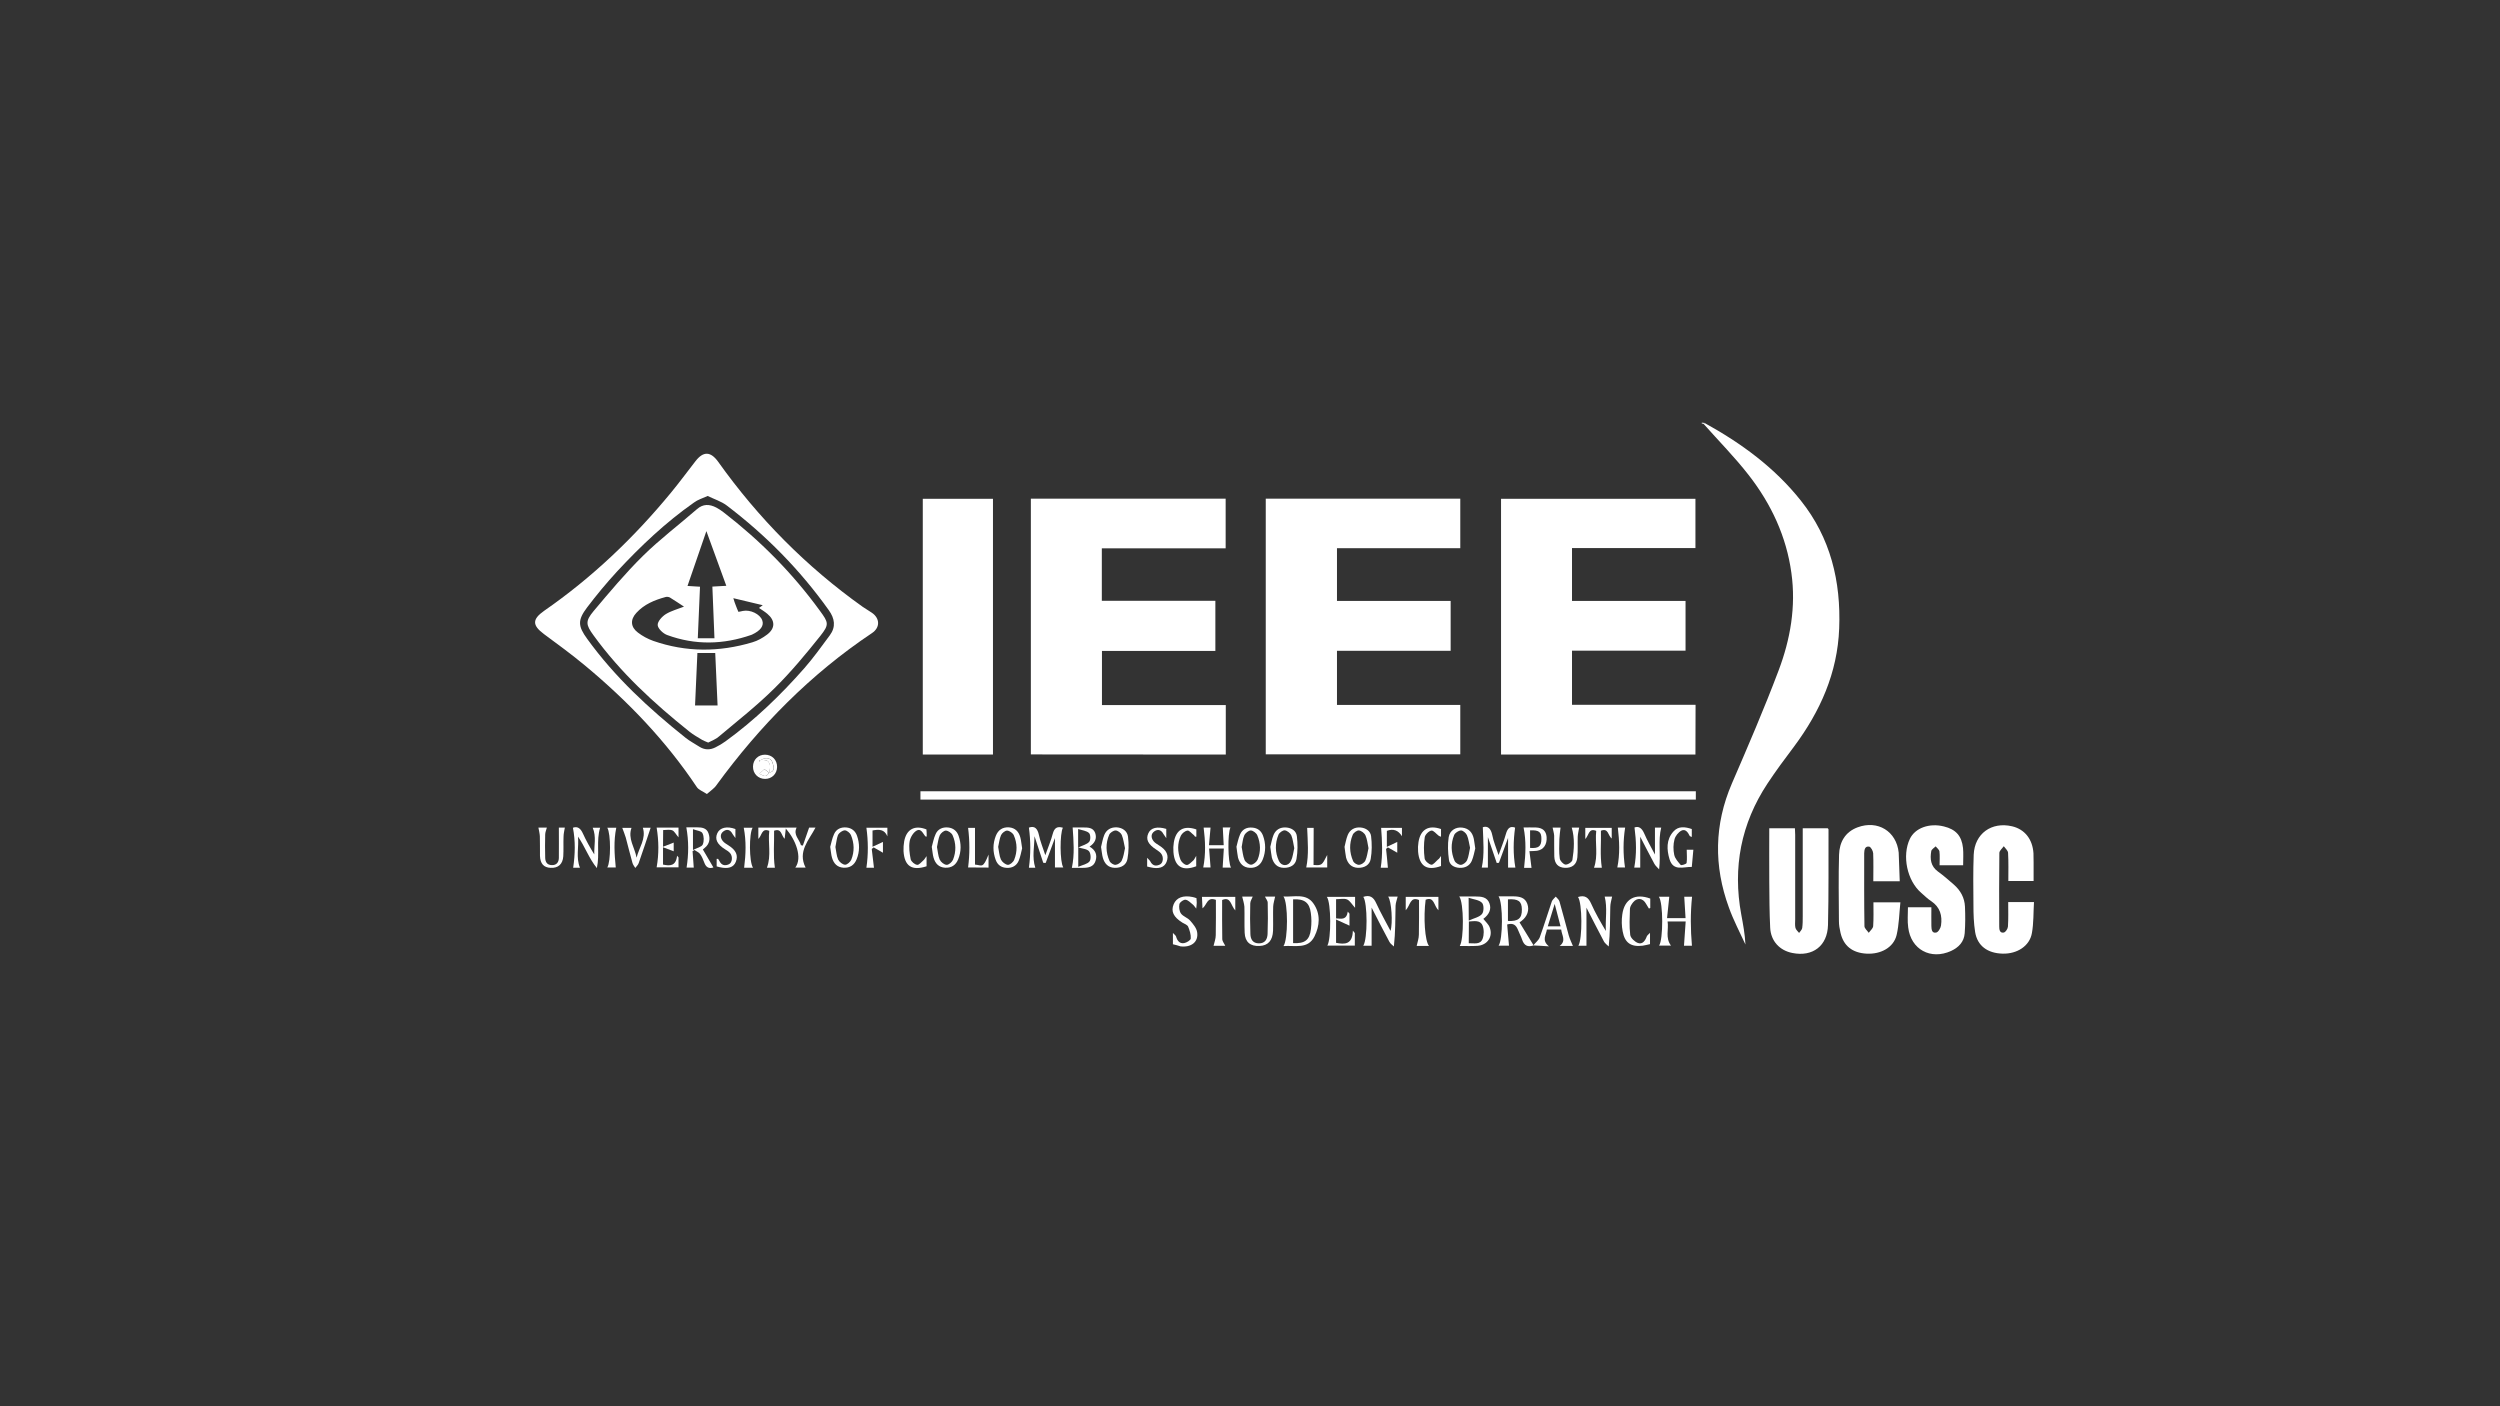 <?xml version="1.0" encoding="utf-8"?>
<!-- Generator: Adobe Illustrator 24.3.0, SVG Export Plug-In . SVG Version: 6.00 Build 0)  -->
<svg version="1.1" id="Layer_1" xmlns="http://www.w3.org/2000/svg" xmlns:xlink="http://www.w3.org/1999/xlink" x="0px" y="0px"
	 viewBox="0 0 1920 1080" style="enable-background:new 0 0 1920 1080;" xml:space="preserve">
<rect x="0" y="0" width="1920" height="1080" fill="#333333" stroke="none"/>
<style type="text/css">
	.st0{fill:#FFFFFF;}
</style>
<path class="st0" d="M972.1,383c49.9,0,99.5,0,149.4,0c0,12.6,0,25,0,38c-31.4,0-63,0-94.7,0c0,13.7,0,26.8,0,40.5
	c29,0,58.1,0,87.3,0c0,13,0,25.4,0,38.3c-29.2,0-58.1,0-87.3,0c0,14,0,27.6,0,41.6c31.6,0,63,0,94.7,0c0,12.8,0,25.2,0,37.9
	c-49.7,0-99.4,0-149.4,0C972.1,514,972.1,448.8,972.1,383z"/>
<path class="st0" d="M791.7,579.4c0-65.6,0-130.8,0-196.4c49.9,0,99.6,0,149.6,0c0,12.7,0,25.1,0,38.1c-31.7,0-63.3,0-95.1,0
	c0,13.7,0,26.7,0,40.3c29,0,57.9,0,87.2,0c0,13,0,25.5,0,38.5c-29,0-57.9,0-87.1,0c0,14,0,27.6,0,41.6c31.7,0,63.3,0,95.1,0
	c0,12.9,0,25.3,0,38C891.5,579.4,841.9,579.4,791.7,579.4z"/>
<path class="st0" d="M1302.1,579.5c-49.7,0-99.3,0-149.3,0c0-65.5,0-130.8,0-196.4c49.7,0,99.3,0,149.3,0c0,12.4,0,24.8,0,37.8
	c-31.4,0-62.9,0-94.8,0c0,13.8,0,27,0,40.6c29,0,57.9,0,87.2,0c0,12.8,0,25.2,0,38.2c-28.9,0-57.9,0-87.2,0c0,14.2,0,27.7,0,41.6
	c31.6,0,63.1,0,94.9,0C1302.1,554.1,1302.1,566.5,1302.1,579.5z"/>
<path class="st0" d="M1309.2,324.9c28.1,15.5,53.7,34.2,73.8,59.5c22.9,28.7,30.9,62.1,29.5,98.2c-1.3,34.2-14.6,63.8-34.7,90.8
	c-7,9.3-14,18.7-20.4,28.4c-20.3,30.8-26.8,64.4-20.1,100.6c1.4,7.5,2.8,15,3.2,23c-4.3-9.4-9.2-18.6-12.7-28.4
	c-11.7-32-11.3-63.7,2.3-95.3c12.4-28.7,24.8-57.4,35.8-86.6c9.1-24,13.5-49.2,9.9-75c-3.8-28-15.5-53-32.7-75.1
	c-10.7-13.8-23-26.2-34.6-39.3C1308.8,325.4,1309,325.1,1309.2,324.9z"/>
<path class="st0" d="M762.6,579.5c-18,0-35.8,0-53.9,0c0-65.4,0-130.7,0-196.4c17.9,0,35.8,0,53.9,0
	C762.6,448.5,762.6,513.7,762.6,579.5z"/>
<path class="st0" d="M542.9,609.8c-3.2-2.1-6.4-3.2-7.8-5.4c-23.7-35.5-52.9-65.9-85.6-93.1c-10.2-8.5-21-16.4-31.7-24.3
	c-9-6.7-9.3-11.3,0.1-17.9c36.8-25.5,68.9-56.1,97.3-90.6c6.6-8,12.7-16.3,19-24.4c6-7.7,11.6-7.5,17.4,0.6
	c30.8,43.2,67.6,80.5,110.9,111.3c2.3,1.6,4.8,3,7.1,4.6c6.3,4.3,6.4,11.4,0.1,15.6c-47.1,31.5-86.1,71.1-119.4,116.7
	C548.6,605.5,545.8,607.2,542.9,609.8z M543.5,380.9c-4,1.8-7.7,2.9-10.6,5.1c-21.8,15.3-41,33.5-59,52.9
	c-8.1,8.8-15.8,18.1-23,27.6c-7.4,9.8-7.1,14.3,0.1,24.2c21.2,29.3,47.4,53.5,75.5,75.9c3.2,2.6,7,4.5,10.5,6.8
	c4,2.6,8.2,2.7,12.4,0.6c2.7-1.3,5.3-2.9,7.7-4.6c22.5-16.3,42.4-35.5,60.7-56.3c7-8,13.2-16.7,19.5-25.2c4.8-6.5,3.8-12.9-0.8-19.3
	c-22-30.9-48.3-57.6-78.5-80.5C553.8,385,548.6,383.4,543.5,380.9z"/>
<path class="st0" d="M706.9,607.7c198.6,0,397,0,595.5,0c0,2.1,0,4.1,0,6.4c-198.4,0-396.9,0-595.5,0
	C706.9,612,706.9,610.1,706.9,607.7z"/>
<path class="st0" d="M1358.8,636.1c6.8,0,13.1,0,19.7,0c0.1,1.7,0.2,3.4,0.2,5c0,21.7,0,43.3,0,65c0,2.2-0.3,4.4,0.2,6.5
	c0.4,1.5,1.8,2.6,2.8,3.9c0.8-1.2,2.2-2.4,2.4-3.8c0.4-2.9,0.4-6,0.4-9c0-20.7,0-41.3,0-62c0-1.8,0-3.6,0-5.6c6.7,0,13,0,19.2,0
	c0.3,0.4,0.6,0.7,0.6,0.9c-0.1,24.5,0.2,49-0.4,73.4c-0.4,16.1-11.8,24.6-27.3,21.5c-9.8-1.9-16.6-9.1-17.1-19.4
	c-0.6-12-0.6-24-0.7-36C1358.7,663.3,1358.8,649.9,1358.8,636.1z"/>
<path class="st0" d="M1459,676.8c-7.1,0-13.4,0-20.3,0c0-7.3,0.2-14.4-0.1-21.5c-0.1-1.8-1.8-4.9-3.1-5.1c-3.3-0.5-3.7,2.5-3.8,5.1
	c0,18.7-0.1,37.3,0.2,56c0,1.7,2.1,3.4,3.3,5.1c1.2-1.7,3.2-3.3,3.4-5.1c0.4-6,0.2-12,0.2-18.3c6.7,0,13.1,0,20.7,0
	c-0.9,8.5-1,17-2.9,25.1c-2.3,9.5-12,14.9-23.1,14.3c-10.9-0.6-17.7-6-20-16.1c-0.7-2.9-1.2-5.9-1.2-8.9c-0.1-17-0.4-34,0.1-51
	c0.3-9.6,4.6-17.4,14.2-21c15.5-5.8,29.9,3,31.6,19.4C1458.6,662,1458.6,669.2,1459,676.8z"/>
<path class="st0" d="M1542.3,692.8c6.9,0,12.9,0,19.8,0c-0.5,8.1-0.2,16.1-1.6,23.8c-1.7,9.9-11.3,16.1-22.5,15.8
	c-11.6-0.3-19.4-6-21.1-16.6c-1.1-6.9-1.3-13.9-1.3-20.9c-0.1-12.8-0.3-25.7,0.2-38.5c0.7-16.2,13.7-25.5,29.5-21.8
	c9.7,2.3,15.7,9.9,16.4,20.7c0.1,2.3,0.1,4.7,0.1,7c0,4.7,0,9.3,0,14.3c-6.4,0-12.6,0-19.4,0c0-7.3,0.2-14.4-0.2-21.6
	c-0.1-1.8-2.1-3.4-3.3-5.1c-1.2,1.7-3.3,3.4-3.4,5.1c-0.2,18.8-0.2,37.6-0.1,56.5c0,2.3,0.3,5.3,3.5,4.7c1.4-0.3,3.1-2.9,3.2-4.6
	C1542.5,705.5,1542.3,699.4,1542.3,692.8z"/>
<path class="st0" d="M1465.3,696.8c5.9,0,11.5,0,18,0c0,4.8-0.1,9.6,0,14.3c0.1,2.5,0.2,5.8,3.7,5.1c1.6-0.3,3.4-3.4,3.7-5.4
	c1.1-7.6-0.7-14.1-7.5-18.7c-2.8-1.8-5.2-4.2-7.7-6.4c-10.9-9.4-14.9-28.5-8.7-41.5c4-8.3,14.9-12.3,26.1-9.5
	c9.1,2.2,13.7,7.2,14.7,16.6c0.4,4.1,0.1,8.3,0.1,13.2c-2.7,0-5.6,0-8.5,0c-3,0-5.9,0-9.6,0c0-3.7,0.3-7.2-0.1-10.6
	c-0.2-1.4-1.9-2.6-2.9-3.9c-1.2,1.2-3.2,2.3-3.4,3.7c-1,5.9-0.5,11.5,5.1,15.6c4.3,3.1,8.3,6.6,12.3,10.1c5.1,4.5,8.2,10.1,8.5,16.9
	c0.3,6.8,0.3,13.6-0.2,20.4c-0.5,6.6-4.6,10.9-10.4,13.6c-15.7,7.2-31-1.1-33-18.1C1464.8,707.3,1465.3,702.3,1465.3,696.8z"/>
<path class="st0" d="M1211.9,688.9c5.3-1.7,8,0.4,10.1,5.1c3.2,7.2,7.2,14.1,11.3,21c-0.5-8.8,1.3-17.8-0.9-26.4c1.3,0,3.8,0,5.7,0
	c-0.5,2.6-1.4,5.3-1.4,8c-0.2,9.8-0.1,19.6-1.2,30.3c-1.2-1.2-2.8-2.3-3.6-3.7c-4.6-8.7-9.1-17.5-13.5-26.1c0,9.7,0,19.4,0,29.2
	c-1.3,0-3.8,0-6.2,0C1215.4,721.1,1215.2,693.2,1211.9,688.9z"/>
<path class="st0" d="M1053.4,697c0,9.8,0,19.5,0,29.3c-1.4,0-3.8,0-6.4,0c3.4-5.1,3.3-33.1,0-37.5c4.9-1.7,7.8,0.1,9.9,4.8
	c3.3,7.2,7.3,14.2,11,21.3c1.9-5.8,0.8-22.9-1.8-26.3c2.7,0,5.2,0,7.3,0c-0.5,2.2-1.5,4.6-1.6,7c-0.2,10.1-0.1,20.3-1.3,31.3
	c-1.2-1.2-2.7-2.1-3.4-3.5C1062.4,714.7,1057.9,705.9,1053.4,697z"/>
<path class="st0" d="M1120.7,688.5c4.5,0,8.5,0,12.5,0c4.4,0,8.9,0.3,10.7,5.3c1.6,4.4-0.1,8.4-4.7,11.9c1.7,2.2,4,4.1,4.9,6.6
	c2.7,7-1.8,13.6-9.4,14.1c-4.5,0.3-9,0.1-13.6,0.1C1124.4,721.3,1124.3,693.2,1120.7,688.5z M1128,724.4c4.1-0.1,8.8,1.3,10.6-3.3
	c1.2-3.1,1.2-7.3,0-10.3c-1.8-4.4-6.5-3.3-10.5-3.1C1128,713.4,1128,718.7,1128,724.4z M1128,707c4.1-1.9,8.2-2.6,10.2-5.1
	c1.5-1.8,1.5-7,0-8.5c-2.2-2.3-6.3-2.6-10.3-3.9C1128,695.6,1128,700.2,1128,707z"/>
<path class="st0" d="M1177.7,726.1c-4.4,1.5-7.2,0.1-8.7-4.4c-0.9-2.7-2.3-5.2-3.3-7.8c-1.4-3.3-3.4-5.3-8.2-3.9
	c0.5,5.3,0.9,10.8,1.4,16.3c-1.7,0-4.8,0-8,0c3.4-4.6,3.5-32.7,0-37.9c4,0,7.8-0.1,11.6,0c4.5,0.1,8.7,0.8,10.5,5.8
	c1.7,4.8,0,9.7-4.5,13.1c-0.5,0.4-1,0.8-1.5,1.1c3.6,5.9,7.1,11.6,10.6,17.3L1177.7,726.1z M1158.1,690.7c0,5.8,0,11.2,0,16.6
	c8,0.4,10.8-2,10.7-8.9C1168.7,692.1,1166,690.2,1158.1,690.7z"/>
<path class="st0" d="M582.4,635.6c9.9,0,19.6,0,29.4,0c-2.8,5.6,2.2,9,3.3,13.5c0.5,0.1,1,0.2,1.5,0.3c1.6-4.4,3.1-8.9,4.8-13.8
	c0.7,0,2.8,0,4.9,0c-5,9.7-13.9,18.3-7.6,30.7c-2.5,0-5.2,0-7.9,0c5.6-7.6,0.4-21.2-7.3-30c-0.3,2.5-0.6,4.8-0.9,7.9
	c-2.8-2.7-2.2-8.3-8.1-6.2c0.2,9.3-0.8,18.8,0.6,28.4c-1.2,0-3.7,0-6.1,0c3.5-9.3,0.7-19,1.8-28.3c-5.9-2.4-5.5,3.4-8.4,6.2
	C582.4,641,582.4,638.6,582.4,635.6z"/>
<path class="st0" d="M1293.3,726.3c0.4-6.1,0.9-12.2,1.3-18.6c-4.8,0-8.9,0-13.9,0c1,6.1-1.9,12.5,2.6,18.5c-3.1,0-6.1,0-9.1,0
	c3.2-4.7,3.2-33-0.2-37.5c3.2,0,6.2,0,8,0c-0.5,5.3-1.1,10.6-1.7,16.4c4.9,0,9.1,0,14.2,0c-0.3-5.5-0.7-10.8-1-16.4c1.4,0,4.2,0,6,0
	c-1.3,12.4-1.2,25-0.1,37.6C1297.9,726.3,1294.9,726.3,1293.3,726.3z"/>
<path class="st0" d="M985.7,726.6c3.6-5,3.6-33.3,0-38.1c8.4,0.5,17.5-2.7,23.1,5.5c5.5,7.9,4.8,17,0.7,25.2
	C1004.5,729.2,994.7,725.9,985.7,726.6z M993.1,690.7c0,11.5,0,22.5,0,33.6c8.9,0.5,12.7-2.2,13.7-10.8c0.5-4.1,0.5-8.3-0.1-12.4
	C1005.7,693.1,1001.6,690.2,993.1,690.7z"/>
<path class="st0" d="M1142.7,666.3c-1.4,0-3.4,0-4.7,0c2.2-10.3,1.1-20.4,0.8-31c3.7-1.2,6.2,0.8,7.3,6.2c0.9,4.8,2.9,9.4,4.8,15.2
	c2.2-6.2,4.2-11,5.6-16.1c1.2-4.2,3-6.5,7.1-5c-1.4,10.2-1.6,20.4,0.2,30.7c-1.6,0-3.9,0-5.6,0c0-7.5,0-15,0-22.8
	c-2.3,6.4-4.6,12.7-7,19.1c-0.6,0.1-1.2,0.1-1.7,0.2c-2.3-6.9-4.7-13.9-6.8-19.9C1142.7,650.3,1142.7,658.2,1142.7,666.3z"/>
<path class="st0" d="M801.2,662.6c-2.2-6.8-4.4-13.6-6.7-20.4c-0.1,8.1-2,16.2,0.6,24.2c-1.7,0-3.6,0-4.9,0
	c1.4-10.3,1.4-20.5,0-30.8c4.4-1.6,6.6,0.7,7.7,5.7c1,4.8,2.9,9.4,4.9,15.5c2.2-6.4,4.4-11.3,5.7-16.4c1.2-4.6,3.5-6,7.8-4.7
	c-2.4,4.4-2.4,26.3,0.3,30.5c-2.5,0-4.9,0-6.4,0c0-7.4,0-14.8,0-22.6c-2.4,6.4-4.8,12.8-7.1,19.1
	C802.5,662.8,801.8,662.7,801.2,662.6z"/>
<path class="st0" d="M954,688.6c2.3,0,5.3,0,8.1,0c-0.7,1.8-1.9,3.5-1.9,5.2c-0.2,7.8-0.2,15.7,0.1,23.5c0.1,4,1.8,7.2,6.6,7.2
	c4.8,0,6.4-3.3,6.6-7.2c0.3-8,0.3-16,0.1-24c0-1.6-1.4-3.1-2.1-4.7c2.8,0,5.6,0,7.8,0c-0.5,2.6-1.4,5.1-1.5,7.7
	c-0.2,6.2,0.1,12.3-0.1,18.5c-0.3,7.5-3.8,11.4-10.3,11.7c-7.1,0.4-11.2-3-11.5-10.1c-0.3-6.6,0-13.3-0.2-20
	C955.5,693.8,954.6,691.2,954,688.6z"/>
<path class="st0" d="M1177.7,726.1l0-0.2c1.7-2.1,4.1-3.9,4.9-6.2c3.3-9.1,6.1-18.3,9.2-27.4c0.5-1.4,2-2.5,3-3.7
	c1,1.2,2.5,2.3,2.9,3.8c2.5,8.6,4.7,17.4,7.1,26c0.8,2.8,2.1,5.4,3.2,8.1c-3,0-6.3,0-10.2,0c5.3-4,1.6-8.2,1.2-12.6
	c-3.8,0-7.2,0-11,0c-0.6,4.2-4.2,8.3,1.6,12.9C1184.8,726.4,1181.3,726.3,1177.7,726.1z M1198.5,711.4c-1.5-5.6-2.8-10.7-4.5-17.2
	c-2,6.6-3.6,11.8-5.3,17.2C1192.2,711.4,1195,711.4,1198.5,711.4z"/>
<path class="st0" d="M1036.4,701.7c0,3.2,0,6.4,0,9.2c-3-1.4-6.2-2.9-10.3-4.7c0,6.9,0,12.3,0,17.9c6.7,1.3,12.6,1.4,12.9-9.4
	c0.5,0.6,1,1.2,1.5,1.9c0,3.1,0,6.2,0,9.6c-7.1,0-14.2,0-21.1,0c3-4.8,3-33-0.4-37.4c7.4,0,14.5,0,21.7,0c0,2.6,0,5,0,8.4
	c-2.4-2.6-3.9-5.4-6.1-6.4c-2.4-1-5.5-0.2-8.5-0.2c0,5.1,0,9.8,0,14.7c4,0.3,8,1.5,9-5.2C1035.5,700.6,1036,701.1,1036.4,701.7z"/>
<path class="st0" d="M445.4,666.4c-1.8,0-3.8,0-5.2,0c1.5-10.2,1.8-20.4-0.2-30.7c3.6-1.3,5.9,0.5,7.7,4.5c2.5,5.5,5.5,10.8,8.7,16
	c-0.2-6.8,1.7-13.7-1.2-20.5c1.8,0,3.9,0,5.7,0c-3.1,10-0.2,20.4-2.5,31c-6-7.3-9.1-16.4-14.5-24.2
	C444.7,650.4,442.2,658.5,445.4,666.4z"/>
<path class="st0" d="M1259.7,642.6c0,7.9,0,15.7,0,23.7c-1.2,0-3.2,0-4.6,0c1.9-10.2,1.6-20.3,0.2-30.8c3.2-1.2,5.6,0.4,7.4,4.5
	c2.4,5.6,5.5,10.9,8.3,16.3c0-7,0-13.8,0-20.7c1.2,0,3.1,0,4.8,0c-2.5,10.1-0.2,20.4-1.6,32.1c-1.7-1.9-2.9-2.9-3.6-4.2
	C1266.8,656.5,1263.2,649.4,1259.7,642.6z"/>
<path class="st0" d="M900.8,725.2c0-2.9,0-5.3,0-8.7c1.3,1.4,2.2,2,2.4,2.7c0.9,3.2,2.7,5.7,6.2,5.1c1.9-0.3,5-2.2,5.1-3.5
	c0.2-3-0.8-6.2-2-9.1c-0.6-1.4-2.8-2.2-4.4-3.1c-6.9-4.3-9-8.7-6.7-14.2c2.1-5,7.2-7,14.5-5.5c1,0.2,1.9,0.5,3,0.9
	c0.1,1.2,0.2,2.3,0.2,3.5c0,1.1-0.2,2.2-0.4,4.5c-1.4-1.7-1.9-2.6-2.6-3.1c-1.8-1.4-3.6-3.5-5.6-3.7c-1.5-0.2-4.3,1.8-4.7,3.3
	c-0.5,2.3-0.1,5.5,1.2,7.3c1.7,2.3,5.1,3.2,7,5.4c2.3,2.6,4.9,5.7,5.4,8.9c1.2,7.5-4.5,11.9-12.8,10.9
	C904.7,726.2,902.8,725.6,900.8,725.2z"/>
<path class="st0" d="M539.8,652.4c2.8,4.8,5.5,9.4,8.1,13.8c-3.4,1.2-5.7-0.1-7-3.7c-0.9-2.3-1.8-4.7-3.3-6.7c-1-1.3-2.8-2-4.3-3
	c-0.5,0.3-0.9,0.6-1.4,0.9c0.3,4.2,0.6,8.3,0.9,12.6c-1.3,0-3.6,0-5.5,0c1.6-10.2,1.7-20.4-0.2-30.9c2.5,0,5.4,0,8.4,0
	c3.6,0,7.2,0.5,8.6,4.5c1.5,4.2,0.9,8.2-2.8,11.2C540.8,651.6,540.3,652,539.8,652.4z M532.2,652.8c3.3-1.7,6.7-2.4,7.5-4.2
	c1.1-2.5,1-6.3-0.2-8.7c-0.8-1.7-4.4-2-7.3-3.1C532.2,642.4,532.2,646.6,532.2,652.8z"/>
<path class="st0" d="M941,726.4c-3,0-6.3,0-9,0c0.6-2.6,1.7-5.4,1.7-8.2c0.2-9.1,0.1-18.2,0.1-27.1c-6.9-2.6-6.7,3.8-10.3,6.5
	c-0.1-2.8-0.3-5.7-0.4-8.8c8.8,0,17.1,0,25.6,0c0,2.9,0,5.8,0,10.4c-3.6-3.8-3.3-10.9-10.1-8c0,9.9-0.1,20,0.1,30.2
	C938.8,723,940.2,724.6,941,726.4z"/>
<path class="st0" d="M1097.5,726.5c-3.7,0-6.9,0-9.5,0c0.6-2.9,1.7-5.8,1.7-8.7c0.2-9,0.1-17.9,0.1-26.6c-6.9-2.9-6.6,4.1-10.2,7.9
	c0-4.4,0-7.2,0-10.3c8.3,0,16.7,0,25.1,0c0,3,0,5.9,0,10.3c-3.6-3.6-3.2-10.8-9.8-8.1C1093.1,704.5,1094.3,722.8,1097.5,726.5z"/>
<path class="st0" d="M928.6,651.7c0.4,5.1,0.8,9.8,1.1,14.5c-1.3,0-3.7,0-5.6,0c2-10.2,1.6-20.3,0.3-30.6c1.4,0,3.8,0,5.3,0
	c-0.4,4.3-0.8,8.7-1.2,13.5c4,0,7.2,0,11.3,0c-0.2-4.5-0.5-9-0.7-13.6c1.3,0,3.6,0,5.9,0c-2.3,4.4-2,26.9,0.4,30.8c-2.6,0-5,0-6.4,0
	c0.3-4.8,0.6-9.6,0.9-14.6C936.1,651.7,932.8,651.7,928.6,651.7z"/>
<path class="st0" d="M836.8,650.2c4.7,2.7,6,6.5,4.6,10.9c-1.4,4.6-5.4,5.4-9.6,5.4c-3,0-6,0-8.6,0c2.2-10.4,1.3-20.5,0.6-31
	c1.9,0,5,0,8.1,0c3.7,0,7.6,0,9.2,4.2C842.6,644.1,840.8,647.5,836.8,650.2z M828.1,665.7c3.5-1.5,7.1-2.1,8.7-4.2
	c1.2-1.6,1-6-0.4-7.7c-1.6-1.9-5.2-2-8.3-3C828.1,656.2,828.1,660.1,828.1,665.7z M828,650.9c3.5-1.7,6.8-2.4,8.5-4.4
	c1.2-1.4,1.1-5.5-0.1-6.7c-1.9-1.8-5.2-2.1-8.4-3.1C828,641.7,828,645.3,828,650.9z"/>
<path class="st0" d="M1267.4,690.1c0,2.4,0,4.8,0,7.2c-0.3,0.2-0.7,0.3-1,0.5c-0.7-1.2-1.5-2.3-2.2-3.6c-2.4-4.5-6.8-5.1-10-1.2
	c-1.1,1.4-2.3,3.2-2.4,4.8c-0.2,6.7-0.6,13.5,0.2,20.2c0.3,2.4,3.5,5.3,5.9,6.2c3.5,1.3,5.6-1.7,6.8-5c0.3-0.8,1.1-1.3,2.5-2.8
	c0,3.5,0,6,0,8.7c-1.8,0.4-3.7,0.9-5.7,1.2c-8.9,1.1-13.7-2.2-15.3-11c-0.8-4.2-0.9-8.7-0.3-12.9
	C1247.5,690.4,1255.8,685.8,1267.4,690.1z"/>
<path class="st0" d="M637.6,650.4c0.8-2.7,1.4-6.5,3-9.9c1.7-3.8,5.3-5.4,9.5-5c4,0.4,6.8,2.7,8.1,6.4c2.1,6,2.1,12.1-0.3,18
	c-1.8,4.5-5.2,6.8-10.1,6.5c-4.8-0.3-7.5-3.2-8.8-7.6C638.3,656.5,638.2,654,637.6,650.4z M641.6,650.5c0.7,3.3,0.8,6.7,2.1,9.6
	c0.9,1.9,3.4,3.9,5.3,4c1.6,0.1,4.1-2.2,4.8-3.9c2.5-6.2,2.3-12.7-0.3-18.9c-0.7-1.6-3.1-3.6-4.7-3.6c-1.8,0.1-4.3,1.8-5.2,3.5
	C642.5,644.1,642.3,647.3,641.6,650.5z"/>
<path class="st0" d="M715.6,650.4c0.8-2.7,1.4-6.5,3-9.9c1.7-3.8,5.3-5.4,9.5-5c4,0.4,6.8,2.7,8.1,6.4c2.1,6,2.1,12.1-0.3,18
	c-1.8,4.5-5.2,6.8-10.1,6.5c-4.8-0.3-7.5-3.2-8.8-7.6C716.3,656.5,716.2,654,715.6,650.4z M719.6,650.5c0.7,3.3,0.8,6.8,2.1,9.7
	c0.9,1.9,3.4,3.9,5.3,4c1.6,0.1,4.1-2.1,4.9-3.9c2.5-6.2,2.4-12.7-0.3-18.8c-0.7-1.7-3.3-3.5-5.1-3.6c-1.5-0.1-3.9,1.9-4.7,3.5
	C720.6,644.1,720.3,647.3,719.6,650.5z"/>
<path class="st0" d="M785,651.5c-0.7,2.7-1.3,6.4-2.7,9.7c-1.7,3.8-5.1,5.6-9.3,5.3c-4.1-0.2-6.9-2.3-8.3-6.1
	c-2.3-6.2-2.3-12.4,0.1-18.5c1.8-4.5,5.2-6.8,10.1-6.5c4.8,0.4,7.5,3.3,8.7,7.7C784.3,645.6,784.4,648.1,785,651.5z M766.6,650.4
	c0.7,3.3,0.8,6.8,2.1,9.7c0.9,1.9,3.4,3.9,5.3,4.1c1.6,0.1,4.2-2.1,4.9-3.9c2.5-6.2,2.4-12.7-0.3-18.8c-0.7-1.7-3.3-3.5-5.1-3.6
	c-1.5-0.1-4,1.9-4.7,3.5C767.6,644.1,767.3,647.3,766.6,650.4z"/>
<path class="st0" d="M845.6,650.5c0.7-2.6,1.2-6.1,2.5-9.3c1.7-4,5.1-6,9.6-5.8c4.5,0.3,8,2.9,8.6,7.1c0.7,5.6,0.6,11.5-0.4,17.1
	c-0.8,4.7-4.8,7-9.7,6.9c-5.1-0.1-7.9-3.2-9.2-7.7C846.3,656.4,846.2,653.9,845.6,650.5z M864,651.4c-0.8-3.5-1.2-7-2.5-10.2
	c-0.7-1.6-3.1-3.4-4.7-3.4c-1.7,0-4.2,1.7-4.9,3.2c-2.9,6.7-2.7,13.6,0.2,20.2c0.6,1.5,3.1,3.1,4.6,3c1.7-0.1,4.1-1.7,4.8-3.3
	C862.9,658,863.3,654.7,864,651.4z"/>
<path class="st0" d="M949.6,650.3c0.7-2.6,1.4-6.3,2.8-9.5c1.7-3.9,5.1-5.6,9.4-5.2c4,0.3,6.8,2.4,8.2,6.2c2.2,6,2.2,12.1-0.1,18
	c-1.7,4.5-5.1,6.9-10,6.7c-5.1-0.2-7.8-3.3-9.1-7.8C950.3,656.3,950.1,653.8,949.6,650.3z M953.6,650.5c0.7,3.2,0.9,6.8,2.2,9.9
	c0.7,1.7,3.3,3.7,5,3.7c1.7,0,4.2-2.1,5-3.8c2.6-6.2,2.4-12.7-0.2-18.8c-0.7-1.7-3.3-3.7-5-3.7c-1.7,0-4.2,2-5,3.8
	C954.4,644.2,954.3,647.3,953.6,650.5z"/>
<path class="st0" d="M975.6,650.4c0.7-2.6,1.2-6.1,2.5-9.2c1.7-4,5.1-6,9.6-5.7c4.3,0.3,7.8,2.6,8.3,6.7c0.7,5.8,0.7,11.8-0.3,17.5
	c-0.8,4.7-4.8,6.9-9.8,6.8c-5.1-0.1-7.8-3.3-9.1-7.8C976.3,656.3,976.1,653.8,975.6,650.4z M994,651.4c-0.8-3.5-1-6.9-2.3-9.9
	c-0.8-1.7-3.2-3.6-5-3.8c-1.5-0.1-4.1,1.7-4.8,3.3c-2.8,6.7-2.7,13.7,0.3,20.2c2,4.3,7.3,4.3,9.3-0.1
	C992.9,658.2,993.2,654.7,994,651.4z"/>
<path class="st0" d="M1032.6,650.4c0.7-2.6,1.2-6.1,2.5-9.2c1.7-4,5.2-6,9.6-5.7c4.3,0.3,7.8,2.7,8.3,6.7c0.7,5.8,0.7,11.8-0.3,17.5
	c-0.8,4.7-4.9,6.9-9.8,6.8c-5.1-0.2-7.8-3.3-9.1-7.8C1033.3,656.3,1033.1,653.8,1032.6,650.4z M1051,651.4c-0.7-3.4-1-6.9-2.3-9.8
	c-0.8-1.8-3.2-3.6-5-3.8c-1.5-0.2-4.1,1.7-4.8,3.3c-2.8,6.7-2.6,13.6,0.3,20.2c0.6,1.5,3.1,3,4.6,2.9c1.7-0.1,4.1-1.7,4.8-3.3
	C1049.9,658,1050.3,654.6,1051,651.4z"/>
<path class="st0" d="M1133,651.6c-0.7,2.7-1.3,6.3-2.7,9.6c-1.7,3.8-5.2,5.5-9.4,5.3c-4.1-0.2-7.6-2.2-8.1-6.1
	c-0.8-5.8-1.1-11.8-0.2-17.5c0.9-5.3,5.6-7.9,10.4-7.3c5.2,0.6,7.9,3.9,8.9,8.7C1132.3,646.3,1132.5,648.5,1133,651.6z M1129,651.1
	c-0.8-3.4-1.1-6.8-2.4-9.7c-0.7-1.6-3.1-3.7-4.6-3.6c-1.8,0.1-4.5,1.8-5.2,3.5c-2.7,6.5-2.5,13.3,0.3,19.8c0.7,1.6,3.3,3.2,4.9,3.1
	c1.6-0.1,4-1.9,4.7-3.5C1128,657.7,1128.3,654.3,1129,651.1z"/>
<path class="st0" d="M509.2,650.3c3.1-1.2,5.6-2.2,8.2-3.2c0,2.1,0,4.6,0,6.7c-2.4-0.9-5-1.9-8.2-3.1c0,5.1,0,9.1,0,13.3
	c5.2,1.1,9.9,1.3,10.8-6.8c0.4,0.4,0.7,0.8,1.1,1.3c0,2.4,0,4.9,0,7.6c-5.9,0-11.6,0-16.8,0c1.8-10.1,1.7-20.2,0-30.5
	c5,0,10.8,0,16.8,0c0,2.3,0,4.5,0,7.5c-2-2.3-3.1-4.7-4.8-5.4c-2-0.8-4.5-0.2-7-0.2C509.2,641.5,509.2,645.1,509.2,650.3z"/>
<path class="st0" d="M1207.1,635.6c2,0,4.1,0,5.7,0c-0.4,2.4-1,4.7-1.1,7c-0.2,5.3,0.2,10.7-0.3,15.9c-0.5,5.5-4.1,8.2-9.5,8
	c-5.2-0.2-8-3.1-8.2-8.7c-0.2-5.3,0-10.6-0.1-16c-0.1-2-0.8-4-1.2-6.2c2,0,4.4,0,6.1,0c-0.3,2.9-0.8,5.9-0.9,8.8
	c-0.1,5-0.4,10,0.3,14.9c0.2,1.8,2.7,4.5,4.4,4.7c1.7,0.2,5.1-2,5.3-3.6C1208.9,652.3,1209.5,643.9,1207.1,635.6z"/>
<path class="st0" d="M429.2,635.6c0.9,0,3.1,0,4.6,0c-0.4,2.4-1,4.7-1,7c-0.2,5,0.1,10-0.2,15c-0.4,6.1-3.9,9.2-9.7,8.9
	c-5.3-0.2-8-3.2-8.2-9.2c-0.1-5,0.1-10-0.1-15c-0.1-2.2-0.7-4.4-1.1-6.7c1.9,0,4.3,0,6.5,0c-0.5,1.8-1.3,3.6-1.3,5.4
	c-0.2,5.8-0.1,11.6,0,17.5c0,3.4,1.4,5.9,5.2,5.9c3.6,0.1,5.2-2.3,5.3-5.4C429.3,651.4,429.2,643.7,429.2,635.6z"/>
<path class="st0" d="M1295.4,652.6c1.3,0,3.6,0,5.1,0c-0.4,4.5-0.8,8.8-1.2,13.2c-6.3-0.2-14.2,3.6-17.1-5.9
	c-2.2-7.4-2.6-15,2.9-21.2c3.9-4.5,9.1-3.7,14.2-2c0,2.1,0,3.9,0,6.1c-0.8-0.4-1.5-0.5-1.6-0.8c-1.3-2.7-3.3-5.6-6.3-4.1
	c-2.4,1.2-4.8,4.2-5.4,6.8c-1,3.7-1,8-0.2,11.8c0.6,2.9,3,5.5,5,7.8c0.5,0.5,4.3-0.7,4.5-1.5
	C1295.8,659.5,1295.4,656.2,1295.4,652.6z"/>
<path class="st0" d="M1170.5,666.5c1.2-10.5,1.7-20.6-0.4-31c2.8,0,6.1-0.1,9.4,0c5.2,0.2,7.9,2.6,8.3,7.3c0.4,5.8-2.3,9.8-7.4,10.6
	c-1.6,0.2-3.3,0.2-5.8,0.3c0.5,4.4,1.1,8.6,1.6,12.8c-0.2,0-1.5,0-2.8,0C1172.2,666.5,1171,666.5,1170.5,666.5z M1175.1,637.7
	c0,4.7,0,9.1,0,13.5c6.5,0.5,8.6-1.2,8.7-6.7C1183.9,639,1182,637.4,1175.1,637.7z"/>
<path class="st0" d="M488.9,658.7c1.8-7.6,7.5-14.6,4.8-23c1.8,0,4.2,0,6,0c-3,9-6,18.1-9.2,27.2c-0.5,1.4-1.7,2.5-2.6,3.7
	c-0.8-1.3-1.8-2.5-2.2-4c-1.8-6.4-3.4-12.9-5.1-19.3c-0.7-2.5-1.8-4.9-2.7-7.5c2.2,0,4.8,0,7.1,0C482,644,487.5,650.9,488.9,658.7z"
	/>
<path class="st0" d="M587.6,598.2c-5.4,0-9.4-4.1-9.3-9.5c0.1-5.3,4-9.1,9.2-9.1c5.4,0,9.4,4,9.3,9.5
	C596.7,594.3,592.8,598.2,587.6,598.2z M590.6,593.4c5.2-0.9,3.5-4.8,2.8-7.5c-1-3.7-4.7-4.6-8.9-2.4c1.9,0.3,3.7,0.1,5,0.9
	c1,0.6,1.8,2.4,1.9,3.7c0.2,1.8-0.4,3.6-0.6,5.4c-1.4-1.1-2.8-2.1-3.7-2.8c-1.3,1.2-2.5,2.3-3.8,3.5
	C585.5,595,588.2,598.1,590.6,593.4z M583.9,584.2c-0.2-0.1-0.4-0.3-0.6-0.4c-0.1,0.2-0.3,0.5-0.3,0.7c0,0.1,0.3,0.3,0.5,0.4
	C583.6,584.8,583.7,584.5,583.9,584.2z"/>
<path class="st0" d="M895.7,636.6c0,2.1,0,4,0,7.1c-1.2-1.8-1.8-2.5-2.2-3.2c-1.6-3.1-4.2-4-7-2c-2.8,2-2.5,5-0.6,7.5
	c1.1,1.4,2.8,2.3,4.3,3.3c5.8,3.6,7.7,7.7,5.7,12.7c-1.7,4.2-5.9,5.6-12.4,4.1c-0.8-0.2-1.6-0.4-2.5-0.6c0-1.9,0-3.8,0-6.7
	c1.2,1.4,2,1.9,2.4,2.7c1.7,3.4,4.3,4,7.5,2.4c2.5-1.3,2.9-5.8,0.8-8.4c-0.9-1.1-2.2-2-3.4-2.8c-6.6-4.2-8.5-8-6.4-12.7
	C883.8,635.7,888.7,634.5,895.7,636.6z"/>
<path class="st0" d="M551.5,659.6c0.3,0.5,0.7,1.1,1,1.6c1.6,3.4,4.3,4,7.4,2.5c2.5-1.3,3-5.8,0.9-8.4c-1-1.2-2.5-2.2-3.9-3
	c-6.1-3.8-8.1-7.8-6-12.4c2-4.4,7.5-5.6,13.9-3.2c0,1.9,0,3.8,0,6.9c-1.2-1.7-1.8-2.4-2.2-3.1c-1.6-3.1-4.1-4.1-6.9-2.1
	c-2.8,2-2.6,5-0.6,7.5c1.1,1.4,2.8,2.3,4.3,3.3c5.9,3.7,7.7,7.7,5.7,12.7c-1.7,4.3-5.9,5.6-12.4,4.1c-0.8-0.2-1.6-0.4-2.3-0.6
	c0-2,0-3.9,0-5.8C550.7,659.6,551.1,659.6,551.5,659.6z"/>
<path class="st0" d="M681.5,635.7c0,2.4,0,4.5,0,6.6c-2.3-5.6-6.6-5.4-11.4-4.5c0,3.8,0,7.4,0,12.5c3.1-1.4,5.5-2.6,8-3.7
	c0,2.2,0,5.4,0,8.3c-2.3-1.3-4.7-2.7-7.1-4.1c-0.5,0.4-1,0.8-1.5,1.2c0.6,4.8,1.1,9.6,1.7,14.4c-1.4,0-3.9,0-5.8,0
	c1.5-10.3,1.4-20.5,0-30.7C670.3,635.7,675.9,635.7,681.5,635.7z"/>
<path class="st0" d="M1065.9,666.4c-1.2,0-3.7,0-5.5,0c1.6-10.2,1.1-20.3,0.3-30.6c4.5,0,10.2,0,16,0c0,2.2,0,4.3,0,6.4
	c-2.8-4.5-6.5-6-11.6-4.1c0,3.5,0,7.1,0,12.3c3.1-1.5,5.6-2.6,8-3.8c0,2.3,0,5.5,0,8.3c-2.3-1.3-4.7-2.7-7.2-4.1
	c-0.5,0.4-0.9,0.8-1.4,1.2C1065,656.7,1065.5,661.4,1065.9,666.4z"/>
<path class="st0" d="M1230.2,666.4c-1.3,0-3.8,0-6,0c3.3-9.4,0.7-19,1.7-28.3c-5.9-2.4-5.5,3.3-8.4,6.3c0-3.4,0-5.8,0-8.6
	c6.5,0,13.4,0,20.3,0c0,2.6,0,5.1,0,8.2c-3-2.3-2.4-8.3-8.3-6C1229.8,647.3,1228.7,656.7,1230.2,666.4z"/>
<path class="st0" d="M711.7,642.5c-0.6-0.1-0.8,0-0.9-0.1c-2-2.1-3.3-6.6-7-4.4c-2.5,1.5-4.7,5.2-5.2,8.2c-0.7,4.4-0.1,9.2,0.8,13.7
	c0.4,1.8,3.1,4.1,5,4.3c1.4,0.2,3.4-2.3,5-3.7c0.6-0.5,1-1.4,2.2-3c0,3.4,0,5.6,0,7.8c-11.3,3.7-17-0.1-17.7-11.7
	c-0.1-2.5,0.1-5,0.5-7.4c1.7-9.4,8.2-12.8,17.1-9.2C711.7,638.7,711.7,640.6,711.7,642.5z"/>
<path class="st0" d="M1106.7,657.4c0,3.3,0,5.5,0,7.7c-10.7,3.9-16.6,0.3-17.6-11c-0.2-2.5-0.1-5,0.3-7.4c1.6-9.8,7.8-13.3,17.3-10
	c0,1.9,0,3.7,0,5.9c-0.8-0.3-1.3-0.4-1.7-0.7c-1.9-1.4-4.1-4.3-5.7-4c-2,0.3-4.8,3.1-5.1,5.1c-0.8,5.3-0.8,10.8-0.1,16.2
	c0.2,1.9,3.1,4.5,5.1,4.9c1.4,0.3,3.5-2.5,5.2-4C1105.2,659.7,1105.5,659,1106.7,657.4z"/>
<path class="st0" d="M917.8,642.6c-0.4-0.5-0.6-1.1-1.1-1.4c-1.6-1.2-3.3-3.5-4.7-3.3c-1.9,0.2-4.2,2.1-5.1,3.9
	c-2.8,6-2.6,12.3-0.3,18.4c0.7,1.8,3,4,4.8,4.1c1.6,0.1,3.5-2.2,5.1-3.5c0.6-0.5,1-1.5,2.2-3.5c0,3.6,0,5.7,0,8
	c-10.6,4-16.6,0.4-17.5-10.9c-0.2-2.5-0.1-5,0.3-7.4c1.6-9.8,7.7-13.3,17.3-10c0,1.9,0,3.7,0,5.6
	C918.4,642.4,918.1,642.5,917.8,642.6z"/>
<path class="st0" d="M1008.8,664.3c6.4,0.4,6.4,0.4,10.5-7.7c0,3.8,0,6.6,0,9.6c-5.4,0-11,0-16.1,0c2.1-10,1.1-20.1,0.7-30.4
	c1,0,3.4,0,5,0C1008.8,645.1,1008.8,654.5,1008.8,664.3z"/>
<path class="st0" d="M743.5,666.2c1.3-10.2,1.3-20.1,0-30.4c1.3,0,3.7,0,5.3,0c0,9.3,0,18.7,0,28.2c5.5,0.5,6,3.3,10.4-7.7
	c0,4.2,0,6.9,0,10C754,666.2,748.4,666.2,743.5,666.2z"/>
<path class="st0" d="M1242.5,635.6c1.5,0,3.8,0,5.6,0c-1.6,10.2-1.6,20.3-0.1,30.6c-1.5,0-3.9,0-5.9,0
	C1244.2,656.1,1243.7,645.9,1242.5,635.6z"/>
<path class="st0" d="M578.3,666.4c-2.9,0-5.2,0-6.8,0c1.3-10.2,1.7-20.4-0.3-30.7c1.8,0,4.2,0,6.8,0
	C575.2,640.2,575.3,661.9,578.3,666.4z"/>
<path class="st0" d="M466.4,666.2c2.8-4.4,2.8-25.9,0-30.5c2.6,0,5,0,6.9,0c-2.1,10.1-1.4,20.2-0.4,30.5
	C471.6,666.2,469.2,666.2,466.4,666.2z"/>
<path class="st0" d="M1308.6,325.6c-0.6-0.1-1.1-0.2-1.7-0.4c0-0.2,0-0.4,0.1-0.6c0.7,0.1,1.5,0.1,2.2,0.2
	C1309,325.1,1308.8,325.4,1308.6,325.6z"/>
<path class="st0" d="M590.7,593.5c0.3-1.8,0.8-3.7,0.6-5.4c-0.1-1.3-0.9-3.1-1.9-3.7c-1.2-0.8-3.1-0.6-5-0.9
	c4.2-2.2,7.9-1.3,8.9,2.4c0.8,2.7,2.4,6.6-2.8,7.5C590.6,593.4,590.7,593.5,590.7,593.5z"/>
<path class="st0" d="M590.6,593.4c-2.4,4.7-5.1,1.7-7.4,0.8c1.4-1.3,2.6-2.4,3.8-3.5c0.9,0.7,2.3,1.8,3.7,2.8
	C590.7,593.5,590.6,593.4,590.6,593.4z"/>
<path class="st0" d="M583.9,584.2c-0.1,0.3-0.3,0.5-0.4,0.8c-0.2-0.1-0.5-0.3-0.5-0.4c0-0.2,0.2-0.5,0.3-0.7
	C583.5,584,583.7,584.1,583.9,584.2z"/>
<path class="st0" d="M543.9,570.3c-2-0.9-3.4-1.3-4.7-2.1c-3.3-2-6.7-3.9-9.6-6.2c-27.4-21.9-53.1-45.5-73.8-74.1
	c-5.9-8.1-6.4-10.8,0.1-18.6c12.2-14.5,24.4-29.1,37.9-42.4c13-12.8,27.7-23.9,41.5-35.9c4.7-4.1,9.6-3.9,14.8-1.2
	c1.9,1,3.7,2.2,5.4,3.5c28.3,21.8,53.2,46.9,74.2,75.8c6.6,9,7.3,10.5,0.3,19.3c-11.1,13.9-22.5,27.7-35.2,40.2
	c-13.3,13.2-28.2,24.9-42.6,37C549.9,567.7,546.7,568.8,543.9,570.3z M525.3,465.9c-3.6-2.3-7.1-4.8-10.8-7
	c-0.9-0.5-2.3-0.7-3.3-0.4c-8.5,2.3-16.5,5.6-22.5,12.2c-4.8,5.2-4.4,10.9,1.2,15.1c3.5,2.7,7.6,4.9,11.8,6.4
	c25.2,8.8,50.7,8.7,76.1,1.1c4.1-1.2,8-3.4,11.4-6c6.3-4.8,6.2-10.8,0.1-15.9c-2-1.7-4.2-3-6.4-4.5c1-0.7,1.9-1.4,2.9-2.1
	c-7.6-1.8-14.8-3.6-22.6-5.4c0.7,2.3,1.2,4,1.9,5.6c0.6,1.7,1.3,3.3,2,4.9c1.4-0.3,2.4-0.4,3.4-0.7c5.7-1.2,13.2,2.4,14.9,7.2
	c1.5,4.1-1.2,7.9-7.9,11c-0.2,0.1-0.3,0.1-0.5,0.2c-21.5,7.5-43.1,8-64.6,0.1c-3.1-1.1-7.1-4.9-7.3-7.6c-0.2-2.8,3.4-6.7,6.3-8.5
	C515.5,469.1,520.5,467.8,525.3,465.9z M547.1,450.5c3.8-0.2,7.1-0.4,10.7-0.6c-5.2-14.1-10.1-27.7-15.3-42
	c-5,14.5-9.7,28.1-14.5,42.1c3.5,0.2,6.4,0.4,9.6,0.6c-0.6,13.4-1.1,26.4-1.7,39.6c4.6,0,8.5,0,12.8,0
	C548.2,476.9,547.7,464,547.1,450.5z M535.6,501.5c-0.6,13.3-1.2,26.6-1.8,40.3c5.8,0,11.3,0,17.3,0c-0.6-13.7-1.2-26.9-1.8-40.3
	C544.5,501.5,540.3,501.5,535.6,501.5z"/>
</svg>
